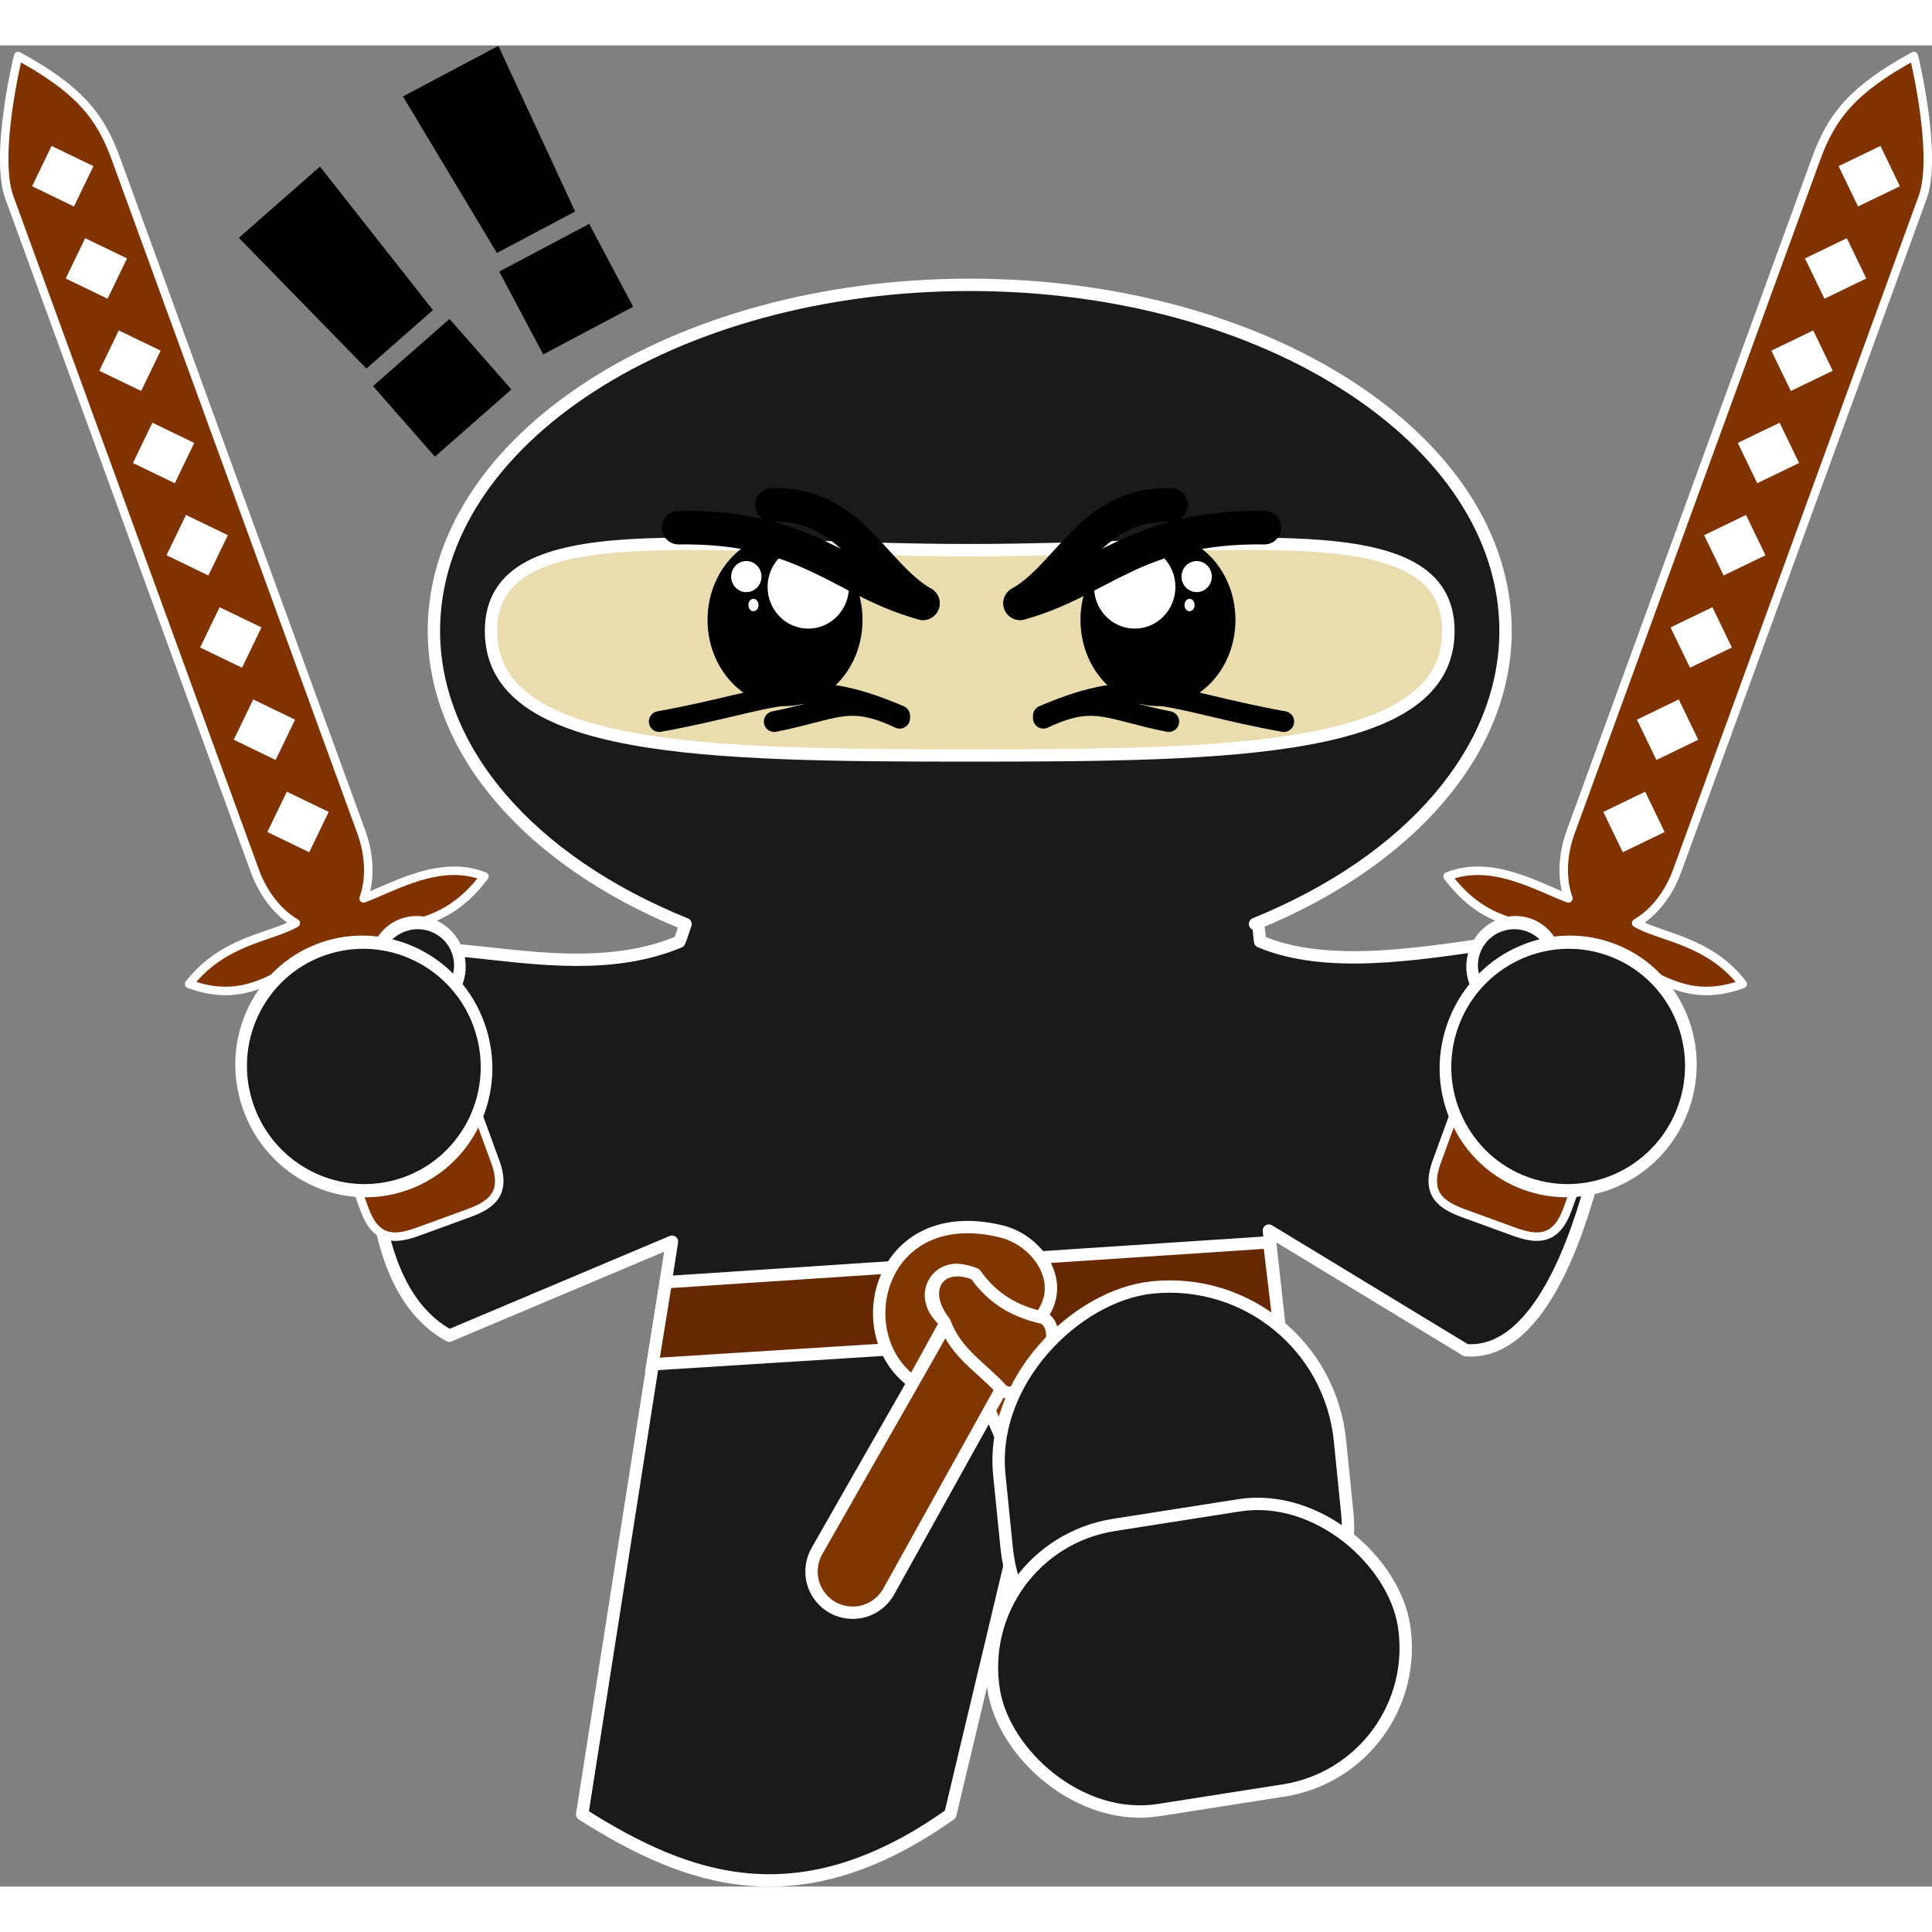 <?xml version="1.0" encoding="UTF-8" standalone="no"?>
<!-- Created with Inkscape (http://www.inkscape.org/) -->

<svg
   xmlns:dc="http://purl.org/dc/elements/1.1/"
   xmlns:cc="http://creativecommons.org/ns#"
   xmlns:rdf="http://www.w3.org/1999/02/22-rdf-syntax-ns#"
   xmlns:svg="http://www.w3.org/2000/svg"
   xmlns="http://www.w3.org/2000/svg"
   xmlns:xlink="http://www.w3.org/1999/xlink"
   xmlns:sodipodi="http://sodipodi.sourceforge.net/DTD/sodipodi-0.dtd"
   xmlns:inkscape="http://www.inkscape.org/namespaces/inkscape"
   width="512pt"
   height="512pt"
   id="svg2"
   version="1.1"
   inkscape:version="0.48.4 r9939"
   viewBox="0 0 468.732 446.696"
   sodipodi:docname="Pretzel Ninja Leap.svg">
  <rect x="0" y="0" width="468.732" height="446.696" fill="#808080" stroke="none"/>
  <defs
     id="defs4">
    <inkscape:path-effect
       effect="spiro"
       id="path-effect4353"
       is_visible="true" />
    <filter
       id="filter3130"
       inkscape:menu-tooltip="Draws a black outline around"
       inkscape:menu="ABCs"
       inkscape:label="Black outline"
       color-interpolation-filters="sRGB">
      <feGaussianBlur
         id="feGaussianBlur3132"
         stdDeviation="2"
         in="SourceAlpha"
         result="result0" />
      <feComposite
         id="feComposite3134"
         in2="result0"
         result="result3"
         operator="arithmetic"
         in="SourceGraphic"
         k2="1"
         k3="10"
         k1="0"
         k4="0" />
      <feComposite
         id="feComposite3136"
         in2="result3"
         operator="in"
         in="result3"
         result="result4" />
    </filter>
  </defs>
  <sodipodi:namedview
     id="base"
     pagecolor="#ffffff"
     bordercolor="#666666"
     borderopacity="1.0"
     inkscape:pageopacity="0.0"
     inkscape:pageshadow="2"
     inkscape:zoom="1.2266451"
     inkscape:cx="234.36609"
     inkscape:cy="222.55825"
     inkscape:document-units="px"
     inkscape:current-layer="layer1"
     showgrid="false"
     inkscape:window-width="1366"
     inkscape:window-height="768"
     inkscape:window-x="0"
     inkscape:window-y="0"
     inkscape:window-maximized="1"
     inkscape:snap-global="false"
     fit-margin-top="0"
     fit-margin-left="0"
     fit-margin-right="0"
     fit-margin-bottom="0" />
  <g
     inkscape:label="Layer 1"
     inkscape:groupmode="layer"
     id="layer1"
     transform="translate(-290.915,-428.674)">
    <path
       style="fill:#1a1a1a;stroke:#ffffff;stroke-width:3;stroke-linejoin:round;stroke-miterlimit:4;stroke-dasharray:none"
       d="m 526.182,486.762 c -71.797,0 -130,37.608 -130,84 0.063,28.91 23.129,55.767 61.061,71.098 -0.625,1.689 -0.982,3.064 -1.523,4.275 -32.299,13.575 -73.757,-10.997 -73.817,12.517 0.057,20.159 -6.875,69.361 18.002,83.062 l 54.04,-22.799 -21.783,138.928 c 25.452,16.099 52.549,26.069 89.314,0 l 14.488,-60.761 13.585,18.533 c 36.765,26.069 46.632,28.319 72.085,12.219 l -20.354,-88.647 -2.523,-22.974 47.82,29.033 c 27.748,2.009 38.054,-70.542 38.094,-90.713 -0.032,-23.534 -55.705,5.132 -88.032,-8.453 l -0.48,-4.311 -0.752,0.053 c 37.806,-15.368 60.756,-42.2 60.777,-71.061 0,-46.392 -58.203,-84 -130,-84 z"
       id="ellipse4209"
       inkscape:connector-curvature="0"
       sodipodi:nodetypes="scccccccccccccccccccs" />
    <path
       transform="translate(0,-109.553)"
       style="fill:#e9ddaf;stroke:#ffffff;stroke-width:3;stroke-miterlimit:4;stroke-dasharray:none"
       d="m 642.32,680.315 c 0,29.348 -51.997,30.179 -116.139,30.179 -64.142,0 -116.139,-0.831 -116.139,-30.179 0,-29.348 51.997,-19.629 116.139,-19.629 64.142,0 116.139,-9.718 116.139,19.629 z"
       id="ellipse3339"
       inkscape:connector-curvature="0"
       sodipodi:nodetypes="sssss" />
    <path
       style="font-size:medium;font-style:normal;font-variant:normal;font-weight:normal;font-stretch:normal;text-indent:0;text-align:start;text-decoration:none;line-height:normal;letter-spacing:normal;word-spacing:normal;text-transform:none;direction:ltr;block-progression:tb;writing-mode:lr-tb;text-anchor:start;baseline-shift:baseline;color:#000000;fill:#662800;fill-opacity:1;fill-rule:evenodd;stroke:#ffffff;stroke-width:3;stroke-miterlimit:4;stroke-dasharray:none;visibility:visible;display:inline;overflow:visible;enable-background:accumulate;font-family:sans-serif"
       d="m 452.451,728.736 -3.222,19.918 152.005,-9.591 -2.388,-20 z"
       id="path4349"
       inkscape:connector-curvature="0"
       sodipodi:nodetypes="ccccc" />
    <g
       id="g3098"
       transform="translate(-0.572,0)">
      <path
         transform="matrix(0.47,0,0,0.47,123.572,317.374)"
         style="fill:#000000;stroke:#000000"
         d="m 802,533.362 c 0,24.301 -17.685,44 -39.5,44 -21.815,0 -39.5,-19.699 -39.5,-44 0,-24.301 17.685,-44 39.5,-44 21.815,0 39.5,19.699 39.5,44 z"
         id="ellipse4157"
         inkscape:connector-curvature="0" />
      <path
         transform="matrix(0.47,0,0,0.47,123.572,317.374)"
         style="fill:#ffffff;stroke:#000000;stroke-width:1"
         d="m 796,516.362 c 0,12.15 -9.626,22 -21.5,22 -11.874,0 -21.5,-9.85 -21.5,-22 0,-12.15 9.626,-22 21.5,-22 11.874,0 21.5,9.85 21.5,22 z"
         id="ellipse4159"
         inkscape:connector-curvature="0" />
      <path
         style="fill:none;stroke:#000000;stroke-width:8.138;stroke-linecap:round;stroke-linejoin:round;stroke-miterlimit:4;stroke-opacity:1;stroke-dasharray:none"
         d="m 456.13,545.677 c 31.159,-0.449 39.669,13.014 59.268,18.345"
         id="path4161"
         inkscape:connector-curvature="0"
         sodipodi:nodetypes="cc" />
      <path
         sodipodi:nodetypes="cc"
         inkscape:connector-curvature="0"
         id="path4163"
         d="m 451.426,592.72 c 28.807,-5.196 34.494,-11.603 58.327,-1.411"
         style="fill:none;stroke:#000000;stroke-width:5.033;stroke-linecap:round;stroke-linejoin:round;stroke-miterlimit:4;stroke-opacity:1;stroke-dasharray:none" />
      <path
         transform="matrix(0.182,0,0,0.182,331.598,463.569)"
         style="fill:#ffffff;stroke:#000000;stroke-width:2.587"
         d="m 796,516.362 c 0,12.15 -9.626,22 -21.5,22 -11.874,0 -21.5,-9.85 -21.5,-22 0,-12.15 9.626,-22 21.5,-22 11.874,0 21.5,9.85 21.5,22 z"
         id="ellipse3090"
         inkscape:connector-curvature="0" />
      <path
         transform="matrix(0.067,0,0,0.08,422.394,523.136)"
         style="fill:#ffffff;stroke:#000000;stroke-width:6.398"
         d="m 796,516.362 c 0,12.15 -9.626,22 -21.5,22 -11.874,0 -21.5,-9.85 -21.5,-22 0,-12.15 9.626,-22 21.5,-22 11.874,0 21.5,9.85 21.5,22 z"
         id="ellipse3092"
         inkscape:connector-curvature="0" />
      <path
         style="fill:none;stroke:#000000;stroke-width:5.033;stroke-linecap:round;stroke-linejoin:round;stroke-miterlimit:4;stroke-opacity:1;stroke-dasharray:none"
         d="m 479.33,592.72 c 15.026,-2.981 17.992,-6.656 30.423,-0.81"
         id="path3094"
         inkscape:connector-curvature="0"
         sodipodi:nodetypes="cc" />
      <path
         sodipodi:nodetypes="cc"
         inkscape:connector-curvature="0"
         id="path3096"
         d="m 478.801,540.158 c 19.24,-0.584 24.494,16.929 36.596,23.864"
         style="fill:none;stroke:#000000;stroke-width:8.138;stroke-linecap:round;stroke-linejoin:round;stroke-miterlimit:4;stroke-opacity:1;stroke-dasharray:none" />
    </g>
    <use
       x="0"
       y="0"
       xlink:href="#g3098"
       id="use3112"
       transform="matrix(-1,0,0,1,1053.231,0)"
       width="293.283"
       height="390.107" />
    <g
       id="g3961"
       transform="translate(180.474,3.152)"
       style="fill:#803600;fill-opacity:1;stroke:#ffffff;stroke-width:3;stroke-miterlimit:4;stroke-opacity:1;stroke-dasharray:none">
      <path
         style="font-size:medium;font-style:normal;font-variant:normal;font-weight:normal;font-stretch:normal;text-indent:0;text-align:start;text-decoration:none;line-height:normal;letter-spacing:normal;word-spacing:normal;text-transform:none;direction:ltr;block-progression:tb;writing-mode:lr-tb;text-anchor:start;baseline-shift:baseline;color:#000000;fill:#803600;fill-opacity:1;stroke:#ffffff;stroke-width:3;stroke-linejoin:round;stroke-miterlimit:4;stroke-opacity:1;stroke-dasharray:none;marker:none;visibility:visible;display:inline;overflow:visible;enable-background:accumulate;font-family:Sans;-inkscape-font-specification:Sans"
         d="m 339.654,735.18 9.752,-10.309 c 3.019,6.221 28.613,48.29 38.61,65.954 1.38,2.292 1.785,5.15 1.095,7.735 -0.689,2.585 -2.463,4.862 -4.801,6.163 -2.338,1.301 -5.208,1.607 -7.768,0.83 -2.56,-0.777 -4.775,-2.628 -5.995,-5.009 -12.628,-22.717 -17.073,-41.047 -30.893,-65.364 z"
         id="path3917"
         inkscape:connector-curvature="0"
         sodipodi:nodetypes="cccssscc" />
      <path
         sodipodi:nodetypes="ccccccssscccc"
         inkscape:connector-curvature="0"
         id="path4357"
         d="m 364.094,732.188 c 4.259,-7.879 -2.38,-16.739 -10.49,-18.872 -29.86,-7.457 -37.808,24.86 -21.651,36.492 l 7.964,-14.49 c -8.314,-6.829 -0.692,-16.171 6.584,-11.398 -3.019,6.221 -27.754,49.042 -37.751,66.705 -1.38,2.292 -1.785,5.15 -1.095,7.735 0.689,2.585 2.463,4.862 4.801,6.163 2.338,1.301 5.208,1.607 7.768,0.83 2.56,-0.777 4.775,-2.628 5.995,-5.009 l 25.219,-45.375 11.713,-21.083 z"
         style="font-size:medium;font-style:normal;font-variant:normal;font-weight:normal;font-stretch:normal;text-indent:0;text-align:start;text-decoration:none;line-height:normal;letter-spacing:normal;word-spacing:normal;text-transform:none;direction:ltr;block-progression:tb;writing-mode:lr-tb;text-anchor:start;baseline-shift:baseline;color:#000000;fill:#803600;fill-opacity:1;stroke:#ffffff;stroke-width:3;stroke-linejoin:round;stroke-miterlimit:4;stroke-opacity:1;stroke-dasharray:none;marker:none;visibility:visible;display:inline;overflow:visible;enable-background:accumulate;font-family:Sans;-inkscape-font-specification:Sans" />
      <path
         inkscape:transform-center-y="-25.321113"
         inkscape:transform-center-x="29.609711"
         sodipodi:nodetypes="ccccc"
         inkscape:connector-curvature="0"
         id="path3919"
         d="m 339.582,735.25 c -6.297,-7.965 -1.182,-15.247 7.48,-11.61 3.388,4.689 7.961,8.739 16.572,10.615 6.936,4.29 -4.919,21.977 -10.189,17.391 -4.728,-5.316 -10.929,-8.569 -13.863,-16.396 z"
         style="font-size:medium;font-style:normal;font-variant:normal;font-weight:normal;font-stretch:normal;text-indent:0;text-align:start;text-decoration:none;line-height:normal;letter-spacing:normal;word-spacing:normal;text-transform:none;direction:ltr;block-progression:tb;writing-mode:lr-tb;text-anchor:start;baseline-shift:baseline;color:#000000;fill:#803600;fill-opacity:1;stroke:#ffffff;stroke-width:3;stroke-linejoin:round;stroke-miterlimit:4;stroke-opacity:1;stroke-dasharray:none;marker:none;visibility:visible;display:inline;overflow:visible;enable-background:accumulate;font-family:Sans;-inkscape-font-specification:Sans" />
    </g>
    <g
       id="g3980"
       transform="matrix(1.149,-0.404,0.404,1.149,-240.38,-29.553)"
       inkscape:transform-center-x="24.557918"
       inkscape:transform-center-y="-103.58835">
      <g
         transform="matrix(-0.872,0.01,-0.01,-0.872,411.837,1285.114)"
         id="g4309">
        <path
           sodipodi:nodetypes="ssscccsscsscccssss"
           inkscape:connector-curvature="0"
           id="path4311"
           d="m 124.007,615.043 c -5.447,0 -9.833,1.07 -9.833,8.933 l 0,44.612 c 0,5.643 2.265,10.483 5.554,12.773 -6.062,1.2 -13.398,-3.135 -25.547,4.731 8.219,7.301 20.51,4.731 27.645,4.731 -2.875,3.422 -4.703,8.606 -4.703,14.429 l 0,163.686 c 0,10.352 2.427,17.73 12.946,29.684 0,0 12.946,-19.332 12.946,-29.684 l 0,-163.686 c 0,-5.823 -1.827,-11.007 -4.703,-14.429 6.378,-1.15 16.935,2.021 27.645,-4.731 -10.157,-8.564 -18.586,-4.731 -25.547,-4.731 3.289,-2.29 5.554,-7.13 5.554,-12.773 l 0,-44.612 c 0,-7.863 -4.385,-8.933 -9.833,-8.933 z"
           style="fill:#803300;fill-opacity:1;stroke:#ffffff;stroke-width:1.94;stroke-linecap:round;stroke-linejoin:round;stroke-miterlimit:4;stroke-dasharray:none" />
        <path
           id="rect4313"
           d="m 596.065,398.282 10.619,0 0,10.225 -10.619,0 z"
           style="fill:#ffffff;fill-opacity:1;stroke:none"
           transform="matrix(0.697,0.717,-0.717,0.697,0,0)"
           inkscape:connector-curvature="0" />
        <path
           id="rect4315"
           d="m 612.144,413.919 10.619,0 0,10.225 -10.619,0 z"
           style="fill:#ffffff;fill-opacity:1;stroke:none"
           transform="matrix(0.697,0.717,-0.717,0.697,0,0)"
           inkscape:connector-curvature="0" />
        <path
           id="rect4317"
           d="m 628.223,429.555 10.619,0 0,10.225 -10.619,0 z"
           style="fill:#ffffff;fill-opacity:1;stroke:none"
           transform="matrix(0.697,0.717,-0.717,0.697,0,0)"
           inkscape:connector-curvature="0" />
        <path
           id="rect4319"
           d="m 644.302,445.192 10.619,0 0,10.225 -10.619,0 z"
           style="fill:#ffffff;fill-opacity:1;stroke:none"
           transform="matrix(0.697,0.717,-0.717,0.697,0,0)"
           inkscape:connector-curvature="0" />
        <path
           id="rect4321"
           d="m 660.381,460.829 10.619,0 0,10.225 -10.619,0 z"
           style="fill:#ffffff;fill-opacity:1;stroke:none"
           transform="matrix(0.697,0.717,-0.717,0.697,0,0)"
           inkscape:connector-curvature="0" />
        <path
           id="rect4323"
           d="m 676.46,476.465 10.619,0 0,10.225 -10.619,0 z"
           style="fill:#ffffff;fill-opacity:1;stroke:none"
           transform="matrix(0.697,0.717,-0.717,0.697,0,0)"
           inkscape:connector-curvature="0" />
        <path
           id="rect4325"
           d="m 692.539,492.102 10.619,0 0,10.225 -10.619,0 z"
           style="fill:#ffffff;fill-opacity:1;stroke:none"
           transform="matrix(0.697,0.717,-0.717,0.697,0,0)"
           inkscape:connector-curvature="0" />
        <path
           id="rect4327"
           d="m 708.618,507.739 10.619,0 0,10.225 -10.619,0 z"
           style="fill:#ffffff;fill-opacity:1;stroke:none"
           transform="matrix(0.697,0.717,-0.717,0.697,0,0)"
           inkscape:connector-curvature="0" />
      </g>
      <path
         id="path3968"
         d="m -21.279,199.782 c 0,15.451 -14.467,27.977 -32.312,27.977 -17.845,0 -32.312,-12.526 -32.312,-27.977 0,-15.451 14.467,-27.977 32.312,-27.977 17.845,0 32.312,12.526 32.312,27.977 z"
         style="fill:#1a1a1a;fill-opacity:1;stroke:#ffffff;stroke-width:8.727;stroke-linecap:round;stroke-miterlimit:4;stroke-opacity:1;stroke-dasharray:none"
         transform="matrix(0.26,0,0,0.306,318.345,638.983)"
         inkscape:connector-curvature="0" />
      <path
         id="path3966"
         d="m -21.279,199.782 c 0,15.451 -14.467,27.977 -32.312,27.977 -17.845,0 -32.312,-12.526 -32.312,-27.977 0,-15.451 14.467,-27.977 32.312,-27.977 17.845,0 32.312,12.526 32.312,27.977 z"
         style="fill:#1a1a1a;fill-opacity:1;stroke:#ffffff;stroke-width:3.012;stroke-miterlimit:4;stroke-opacity:1;stroke-dasharray:none"
         transform="matrix(0.755,0,0,0.886,328.095,538.526)"
         inkscape:connector-curvature="0" />
    </g>
    <rect
       ry="41.532"
       y="453.14"
       x="-884.129"
       height="83.063"
       width="100.742"
       id="rect4024"
       style="fill:#1a1a1a;fill-opacity:1;stroke:#ffffff;stroke-width:3;stroke-linecap:round;stroke-linejoin:round;stroke-miterlimit:4;stroke-opacity:1;stroke-dasharray:none;stroke-dashoffset:0"
       transform="matrix(-0.1,-0.995,0.995,-0.1,0,0)"
       inkscape:transform-center-x="-6.916647"
       inkscape:transform-center-y="27.980611" />
    <rect
       style="fill:#1a1a1a;fill-opacity:1;stroke:#ffffff;stroke-width:3;stroke-linecap:round;stroke-linejoin:round;stroke-miterlimit:4;stroke-opacity:1;stroke-dasharray:none;stroke-dashoffset:0"
       id="rect3994"
       width="100.742"
       height="70.019"
       x="397.267"
       y="865.014"
       ry="35.01"
       transform="matrix(0.988,-0.155,0.155,0.988,0,0)" />
    <g
       inkscape:transform-center-y="-103.58835"
       inkscape:transform-center-x="-24.557929"
       transform="matrix(-1.149,-0.404,-0.404,1.149,1290.942,-29.553)"
       id="g3998">
      <g
         id="g4000"
         transform="matrix(-0.872,0.01,-0.01,-0.872,411.837,1285.114)">
        <path
           style="fill:#803300;fill-opacity:1;stroke:#ffffff;stroke-width:1.94;stroke-linecap:round;stroke-linejoin:round;stroke-miterlimit:4;stroke-dasharray:none"
           d="m 124.007,615.043 c -5.447,0 -9.833,1.07 -9.833,8.933 l 0,44.612 c 0,5.643 2.265,10.483 5.554,12.773 -6.062,1.2 -13.398,-3.135 -25.547,4.731 8.219,7.301 20.51,4.731 27.645,4.731 -2.875,3.422 -4.703,8.606 -4.703,14.429 l 0,163.686 c 0,10.352 2.427,17.73 12.946,29.684 0,0 12.946,-19.332 12.946,-29.684 l 0,-163.686 c 0,-5.823 -1.827,-11.007 -4.703,-14.429 6.378,-1.15 16.935,2.021 27.645,-4.731 -10.157,-8.564 -18.586,-4.731 -25.547,-4.731 3.289,-2.29 5.554,-7.13 5.554,-12.773 l 0,-44.612 c 0,-7.863 -4.385,-8.933 -9.833,-8.933 z"
           id="path4002"
           inkscape:connector-curvature="0"
           sodipodi:nodetypes="ssscccsscsscccssss" />
        <path
           inkscape:connector-curvature="0"
           transform="matrix(0.697,0.717,-0.717,0.697,0,0)"
           style="fill:#ffffff;fill-opacity:1;stroke:none"
           d="m 596.065,398.282 10.619,0 0,10.225 -10.619,0 z"
           id="path4004" />
        <path
           inkscape:connector-curvature="0"
           transform="matrix(0.697,0.717,-0.717,0.697,0,0)"
           style="fill:#ffffff;fill-opacity:1;stroke:none"
           d="m 612.144,413.919 10.619,0 0,10.225 -10.619,0 z"
           id="path4006" />
        <path
           inkscape:connector-curvature="0"
           transform="matrix(0.697,0.717,-0.717,0.697,0,0)"
           style="fill:#ffffff;fill-opacity:1;stroke:none"
           d="m 628.223,429.555 10.619,0 0,10.225 -10.619,0 z"
           id="path4008" />
        <path
           inkscape:connector-curvature="0"
           transform="matrix(0.697,0.717,-0.717,0.697,0,0)"
           style="fill:#ffffff;fill-opacity:1;stroke:none"
           d="m 644.302,445.192 10.619,0 0,10.225 -10.619,0 z"
           id="path4010" />
        <path
           inkscape:connector-curvature="0"
           transform="matrix(0.697,0.717,-0.717,0.697,0,0)"
           style="fill:#ffffff;fill-opacity:1;stroke:none"
           d="m 660.381,460.829 10.619,0 0,10.225 -10.619,0 z"
           id="path4012" />
        <path
           inkscape:connector-curvature="0"
           transform="matrix(0.697,0.717,-0.717,0.697,0,0)"
           style="fill:#ffffff;fill-opacity:1;stroke:none"
           d="m 676.46,476.465 10.619,0 0,10.225 -10.619,0 z"
           id="path4014" />
        <path
           inkscape:connector-curvature="0"
           transform="matrix(0.697,0.717,-0.717,0.697,0,0)"
           style="fill:#ffffff;fill-opacity:1;stroke:none"
           d="m 692.539,492.102 10.619,0 0,10.225 -10.619,0 z"
           id="path4016" />
        <path
           inkscape:connector-curvature="0"
           transform="matrix(0.697,0.717,-0.717,0.697,0,0)"
           style="fill:#ffffff;fill-opacity:1;stroke:none"
           d="m 708.618,507.739 10.619,0 0,10.225 -10.619,0 z"
           id="path4018" />
      </g>
      <path
         inkscape:connector-curvature="0"
         transform="matrix(0.26,0,0,0.306,318.345,638.983)"
         style="fill:#1a1a1a;fill-opacity:1;stroke:#ffffff;stroke-width:8.727;stroke-linecap:round;stroke-miterlimit:4;stroke-opacity:1;stroke-dasharray:none"
         d="m -21.279,199.782 c 0,15.451 -14.467,27.977 -32.312,27.977 -17.845,0 -32.312,-12.526 -32.312,-27.977 0,-15.451 14.467,-27.977 32.312,-27.977 17.845,0 32.312,12.526 32.312,27.977 z"
         id="path4020" />
      <path
         inkscape:connector-curvature="0"
         transform="matrix(0.755,0,0,0.886,328.095,538.526)"
         style="fill:#1a1a1a;fill-opacity:1;stroke:#ffffff;stroke-width:3.012;stroke-miterlimit:4;stroke-opacity:1;stroke-dasharray:none"
         d="m -21.279,199.782 c 0,15.451 -14.467,27.977 -32.312,27.977 -17.845,0 -32.312,-12.526 -32.312,-27.977 0,-15.451 14.467,-27.977 32.312,-27.977 17.845,0 32.312,12.526 32.312,27.977 z"
         id="path4022" />
    </g>
    <g
       transform="matrix(0.581,-0.51,0.472,0.538,-162.05,44.36)"
       style="font-size:138.326px;font-style:normal;font-variant:normal;font-weight:normal;font-stretch:normal;text-align:start;line-height:125%;writing-mode:lr-tb;text-anchor:start;fill:#000000;fill-opacity:1;stroke:none;font-family:Comic Sans MS;-inkscape-font-specification:Comic Sans MS"
       id="text4026">
      <path
         d="m 132.158,985.333 -3.044,-61.831 33.889,0 -3.044,61.831 z m 29.879,37.764 -31.956,0 0,-31.817 31.956,0 z"
         style="font-family:Adventurer Black SF;-inkscape-font-specification:Adventurer Black SF"
         id="path4031"
         inkscape:connector-curvature="0" />
    </g>
    <g
       id="g4033"
       style="font-size:138.326px;font-style:normal;font-variant:normal;font-weight:normal;font-stretch:normal;text-align:start;line-height:125%;writing-mode:lr-tb;text-anchor:start;fill:#000000;fill-opacity:1;stroke:none;font-family:Comic Sans MS;-inkscape-font-specification:Comic Sans MS"
       transform="matrix(0.683,-0.362,0.335,0.632,-8.881,-95.86)">
      <path
         inkscape:connector-curvature="0"
         id="path4035"
         style="font-family:Adventurer Black SF;-inkscape-font-specification:Adventurer Black SF"
         d="m 132.158,985.333 -3.044,-61.831 33.889,0 -3.044,61.831 z m 29.879,37.764 -31.956,0 0,-31.817 31.956,0 z" />
    </g>
  </g>
</svg>
